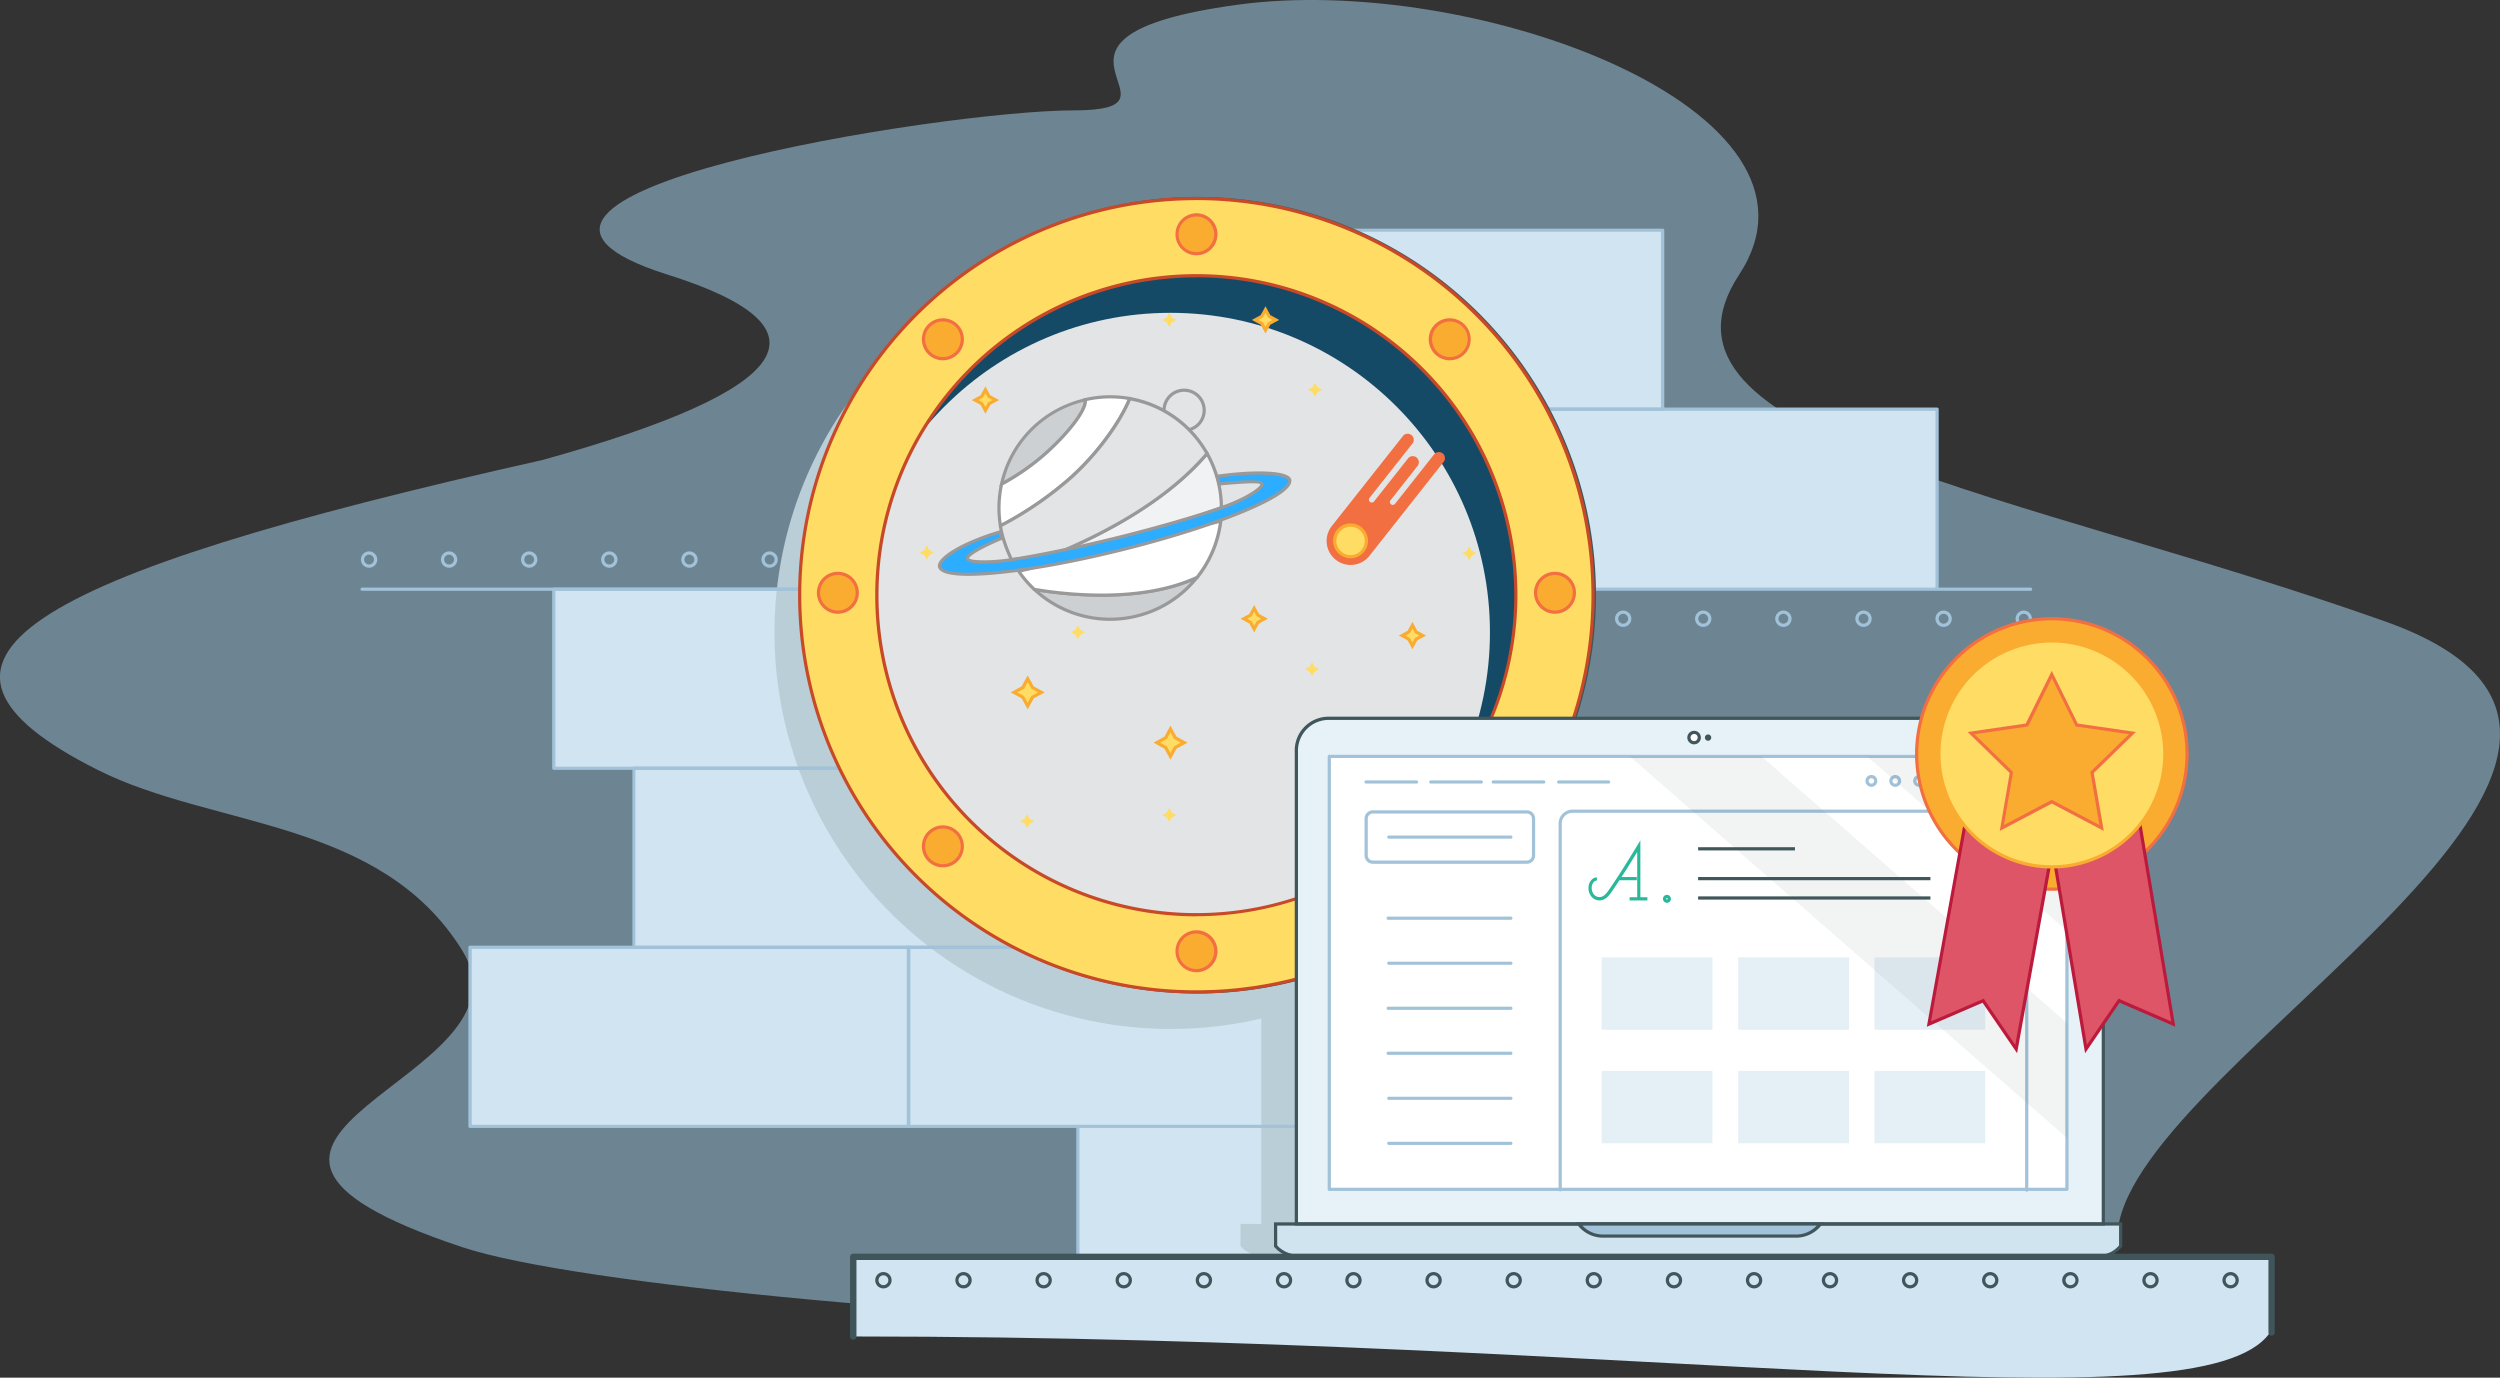 <svg xmlns="http://www.w3.org/2000/svg" viewBox="0 0 792.63 436.8"><rect x="0" y="0" width="792.63" height="436.8" fill="#333333" stroke="none"/><defs><style>.cls-1,.cls-2{isolation:isolate;}.cls-2{fill:#a9d7f3;fill-rule:evenodd;opacity:0.5;}.cls-3{fill:#d0e4f1;}.cls-4{fill:#a1c2d8;}.cls-5{fill:#baced8;}.cls-6{fill:#154a66;}.cls-7{fill:#3f565b;}.cls-17,.cls-8{fill:#e2e4e6;}.cls-8{mix-blend-mode:multiply;}.cls-9{fill:#ffdc64;}.cls-10{fill:#c74927;}.cls-11{fill:#faac30;}.cls-12{fill:#f26f42;}.cls-13{fill:#999;}.cls-14{fill:#cdd0d2;}.cls-15{fill:#fff;}.cls-16{fill:#f1f2f3;}.cls-18{fill:#2dadff;}.cls-19{fill:#e7f1f8;}.cls-20{fill:#d0e4f0;}.cls-21{fill:#40565b;}.cls-22{fill:#e5eff6;}.cls-23{opacity:0.07;}.cls-24{fill:#3f555a;}.cls-25{fill:#d56;}.cls-26{fill:#bc1a3c;}.cls-27{fill:#29b99a;}</style></defs><title>home-illustration-features-best-practice</title><g class="cls-1"><g id="Layer_1" data-name="Layer 1"><path class="cls-2" d="M211.66,87.07q80.53,25.39-39.7,58.78C6.73,182.82-37.59,209.67,31,244.12c36.75,18.45,89.5,15.41,115.47,57.1s-106.53,58.66,0,94.17c71,23.67,518.47,48.45,525-5.57s199.7-152,84.66-192.82-239-57.87-204.73-109.94S467.24-8.83,392.12,1.53,381.17,35,340.29,35,131.13,61.68,211.66,87.07Z" transform="translate(0.01)"/><rect class="cls-3" x="341.74" y="348.3" width="252.86" height="56.42"/><path class="cls-4" d="M594.59,405.24H341.73a.51.51,0,0,1-.51-.51V348.3a.51.51,0,0,1,.51-.51H594.59a.51.51,0,0,1,.51.51v56.42A.51.51,0,0,1,594.59,405.24Zm-252.35-1H594.08v-55.4H342.24Z" transform="translate(0.01)"/><rect class="cls-3" x="175.58" y="186.8" width="90.16" height="56.77"/><rect class="cls-3" x="200.98" y="243.57" width="139.06" height="56.77"/><rect class="cls-3" x="149.06" y="300.34" width="139.06" height="56.77"/><rect class="cls-3" x="287.98" y="300.34" width="139.06" height="56.77"/><path class="cls-5" d="M655.75,388.05V238.33c0-6.11-4.9-10.59-11-10.59H493.88a125.65,125.65,0,1,0-94,95.18v65.13h-6.59v7c2.2,2.55,5.36,3.42,8.92,3.42H652.89c3.56,0,6.15-.87,8.35-3.42v-7Z" transform="translate(0.01)"/><path class="cls-4" d="M265.73,244.08H175.57a.51.51,0,0,1-.51-.51V186.8a.51.51,0,0,1,.51-.51h90.16a.51.51,0,0,1,.51.51v56.77A.51.51,0,0,1,265.73,244.08Zm-89.65-1h89.14V187.31H176.08Z" transform="translate(0.01)"/><path class="cls-4" d="M340,300.85H201a.51.51,0,0,1-.51-.51V243.57a.51.51,0,0,1,.51-.51H340a.51.51,0,0,1,.51.51v56.77A.51.51,0,0,1,340,300.85Zm-138.55-1h138V244.08h-138Z" transform="translate(0.01)"/><path class="cls-4" d="M288.11,357.62H149a.51.51,0,0,1-.51-.51V300.34a.51.51,0,0,1,.51-.51H288.11a.51.51,0,0,1,.51.51v56.77A.51.51,0,0,1,288.11,357.62Zm-138.55-1h138V300.85h-138Z" transform="translate(0.01)"/><path class="cls-4" d="M427,357.62H288a.51.51,0,0,1-.51-.51V300.34a.51.51,0,0,1,.51-.51H427a.51.51,0,0,1,.51.51v56.77A.51.51,0,0,1,427,357.62Zm-138.55-1h138V300.85h-138Z" transform="translate(0.01)"/><rect class="cls-3" x="388.1" y="72.96" width="139.06" height="56.77"/><rect class="cls-3" x="336.17" y="129.73" width="139.06" height="56.77"/><polyline class="cls-3" points="475.1 186.5 475.1 129.73 614.16 129.73 614.16 186.5"/><path class="cls-4" d="M117,180a2.59,2.59,0,1,1,2.59-2.59A2.59,2.59,0,0,1,117,180Zm0-4.15a1.56,1.56,0,1,0,1.56,1.56A1.57,1.57,0,0,0,117,175.87Z" transform="translate(0.01)"/><path class="cls-4" d="M142.37,180a2.59,2.59,0,1,1,2.59-2.59A2.59,2.59,0,0,1,142.37,180Zm0-4.15a1.56,1.56,0,1,0,1.56,1.56A1.57,1.57,0,0,0,142.37,175.87Z" transform="translate(0.01)"/><path class="cls-4" d="M167.77,180a2.59,2.59,0,1,1,2.59-2.59A2.59,2.59,0,0,1,167.77,180Zm0-4.15a1.56,1.56,0,1,0,1.56,1.56A1.57,1.57,0,0,0,167.77,175.87Z" transform="translate(0.01)"/><path class="cls-4" d="M193.17,180a2.59,2.59,0,1,1,2.59-2.59A2.59,2.59,0,0,1,193.17,180Zm0-4.15a1.56,1.56,0,1,0,1.56,1.56A1.57,1.57,0,0,0,193.17,175.87Z" transform="translate(0.01)"/><path class="cls-4" d="M218.58,180a2.59,2.59,0,1,1,2.59-2.59A2.59,2.59,0,0,1,218.58,180Zm0-4.15a1.56,1.56,0,1,0,1.56,1.56A1.57,1.57,0,0,0,218.58,175.87Z" transform="translate(0.01)"/><path class="cls-4" d="M244,180a2.59,2.59,0,1,1,2.59-2.59A2.59,2.59,0,0,1,244,180Zm0-4.15a1.56,1.56,0,1,0,1.56,1.56A1.57,1.57,0,0,0,244,175.87Z" transform="translate(0.01)"/><path class="cls-4" d="M253.52,187.31H114.89a.51.51,0,1,1,0-1H253.52a.51.51,0,0,1,0,1Z" transform="translate(0.01)"/><path class="cls-4" d="M641.63,198.76a2.59,2.59,0,1,1,2.59-2.59A2.59,2.59,0,0,1,641.63,198.76Zm0-4.15a1.56,1.56,0,1,0,1.56,1.56A1.57,1.57,0,0,0,641.63,194.6Z" transform="translate(0.01)"/><path class="cls-4" d="M616.22,198.76a2.59,2.59,0,1,1,2.59-2.59A2.59,2.59,0,0,1,616.22,198.76Zm0-4.15a1.56,1.56,0,1,0,1.56,1.56A1.57,1.57,0,0,0,616.22,194.6Z" transform="translate(0.01)"/><path class="cls-4" d="M590.82,198.76a2.59,2.59,0,1,1,2.59-2.59A2.59,2.59,0,0,1,590.82,198.76Zm0-4.15a1.56,1.56,0,1,0,1.56,1.56A1.57,1.57,0,0,0,590.82,194.6Z" transform="translate(0.01)"/><path class="cls-4" d="M565.42,198.76a2.59,2.59,0,1,1,2.59-2.59A2.59,2.59,0,0,1,565.42,198.76Zm0-4.15a1.56,1.56,0,1,0,1.56,1.56A1.57,1.57,0,0,0,565.42,194.6Z" transform="translate(0.01)"/><path class="cls-4" d="M540,198.76a2.59,2.59,0,1,1,2.59-2.59A2.59,2.59,0,0,1,540,198.76Zm0-4.15a1.56,1.56,0,1,0,1.56,1.56A1.57,1.57,0,0,0,540,194.6Z" transform="translate(0.01)"/><path class="cls-4" d="M514.62,198.76a2.59,2.59,0,1,1,2.59-2.59A2.59,2.59,0,0,1,514.62,198.76Zm0-4.15a1.56,1.56,0,1,0,1.56,1.56A1.57,1.57,0,0,0,514.62,194.6Z" transform="translate(0.01)"/><path class="cls-4" d="M643.7,187.31H505.07a.51.51,0,0,1,0-1H643.7a.51.51,0,1,1,0,1Z" transform="translate(0.01)"/><path class="cls-4" d="M527.15,130.24H388.09a.51.51,0,0,1-.51-.51V73a.51.51,0,0,1,.51-.51H527.15a.51.51,0,0,1,.51.51v56.77A.51.51,0,0,1,527.15,130.24Zm-138.55-1h138V73.47h-138Z" transform="translate(0.01)"/><path class="cls-4" d="M475.23,187H336.16a.51.51,0,0,1-.51-.51V129.73a.51.51,0,0,1,.51-.51H475.23a.51.51,0,0,1,.51.51V186.5A.51.51,0,0,1,475.23,187Zm-138.55-1h138V130.24h-138Z" transform="translate(0.01)"/><path class="cls-4" d="M614.15,187a.51.51,0,0,1-.51-.51V130.24h-138V186.5a.51.51,0,0,1-1,0V129.73a.51.51,0,0,1,.51-.51H614.15a.51.51,0,0,1,.51.51V186.5A.51.51,0,0,1,614.15,187Z" transform="translate(0.01)"/><circle class="cls-6" cx="379.69" cy="188.7" r="125.77"/><path class="cls-7" d="M379.68,315A126.28,126.28,0,1,1,506,188.7,126.43,126.43,0,0,1,379.68,315Zm0-251.54A125.26,125.26,0,1,0,504.94,188.7,125.4,125.4,0,0,0,379.68,63.44Z" transform="translate(0.01)"/><circle class="cls-8" cx="371.1" cy="200.47" r="101.29"/><path class="cls-9" d="M379.3,62.93A125.77,125.77,0,1,0,505.07,188.7,125.77,125.77,0,0,0,379.3,62.93Zm0,227.07A101.29,101.29,0,1,1,480.59,188.7,101.29,101.29,0,0,1,379.3,290Z" transform="translate(0.01)"/><path class="cls-10" d="M379.3,315A126.28,126.28,0,1,1,505.58,188.7,126.43,126.43,0,0,1,379.3,315Zm0-251.54A125.26,125.26,0,1,0,504.56,188.7,125.4,125.4,0,0,0,379.3,63.44Zm0,227.07A101.81,101.81,0,1,1,481.1,188.7,101.92,101.92,0,0,1,379.3,290.5Zm0-202.59A100.78,100.78,0,1,0,480.08,188.7,100.9,100.9,0,0,0,379.3,87.91Z" transform="translate(0.01)"/><circle class="cls-11" cx="379.31" cy="74.28" r="6.15"/><path class="cls-12" d="M379.3,80.94A6.66,6.66,0,1,1,386,74.28,6.67,6.67,0,0,1,379.3,80.94Zm0-12.3a5.64,5.64,0,1,0,5.64,5.64A5.65,5.65,0,0,0,379.3,68.64Z" transform="translate(0.01)"/><circle class="cls-11" cx="379.31" cy="301.6" r="6.15"/><path class="cls-12" d="M379.3,308.26A6.66,6.66,0,1,1,386,301.6,6.67,6.67,0,0,1,379.3,308.26Zm0-12.3a5.64,5.64,0,1,0,5.64,5.64A5.65,5.65,0,0,0,379.3,296Z" transform="translate(0.01)"/><circle class="cls-11" cx="265.65" cy="187.94" r="6.15"/><path class="cls-12" d="M265.64,194.6a6.66,6.66,0,1,1,6.66-6.66A6.67,6.67,0,0,1,265.64,194.6Zm0-12.3a5.64,5.64,0,1,0,5.64,5.64A5.65,5.65,0,0,0,265.64,182.3Z" transform="translate(0.01)"/><circle class="cls-11" cx="492.97" cy="187.94" r="6.15"/><path class="cls-12" d="M493,194.6a6.66,6.66,0,1,1,6.66-6.66A6.67,6.67,0,0,1,493,194.6Zm0-12.3a5.64,5.64,0,1,0,5.64,5.64A5.65,5.65,0,0,0,493,182.3Z" transform="translate(0.01)"/><circle class="cls-11" cx="298.93" cy="107.57" r="6.15" transform="translate(11.5 242.88) rotate(-45)"/><path class="cls-12" d="M298.93,114.23a6.66,6.66,0,1,1,4.71-1.95A6.64,6.64,0,0,1,298.93,114.23Zm0-12.3a5.64,5.64,0,1,0,4,1.65A5.62,5.62,0,0,0,298.93,101.94Z" transform="translate(0.01)"/><circle class="cls-11" cx="459.67" cy="268.31" r="6.15" transform="translate(-55.08 403.62) rotate(-45)"/><path class="cls-12" d="M459.67,275a6.66,6.66,0,1,1,4.71-1.95A6.64,6.64,0,0,1,459.67,275Zm0-12.3a5.64,5.64,0,1,0,4,1.65A5.6,5.6,0,0,0,459.67,262.67Z" transform="translate(0.01)"/><circle class="cls-11" cx="459.67" cy="107.57" r="6.15" transform="translate(58.58 356.54) rotate(-45)"/><path class="cls-12" d="M459.67,114.23a6.66,6.66,0,1,1,4.71-2h0A6.62,6.62,0,0,1,459.67,114.23Zm0-12.3a5.64,5.64,0,1,0,4,9.63h0a5.64,5.64,0,0,0-4-9.63Z" transform="translate(0.01)"/><circle class="cls-11" cx="298.93" cy="268.31" r="6.15" transform="translate(-102.16 289.96) rotate(-45)"/><path class="cls-12" d="M298.93,275a6.66,6.66,0,1,1,4.71-1.95h0A6.64,6.64,0,0,1,298.93,275Zm0-12.3a5.64,5.64,0,1,0,4,1.65A5.62,5.62,0,0,0,298.93,262.68Z" transform="translate(0.01)"/><path class="cls-13" d="M375.42,136.95a6.87,6.87,0,1,1,6.87-6.87A6.88,6.88,0,0,1,375.42,136.95Zm0-12.72a5.85,5.85,0,1,0,5.85,5.85A5.85,5.85,0,0,0,375.42,124.23Z" transform="translate(0.01)"/><path class="cls-14" d="M344,126.74l-.55.12a35.25,35.25,0,0,0-25.94,26.63A72.61,72.61,0,0,0,332,143.3C339.66,136.38,344.71,129.32,344,126.74Z" transform="translate(0.01)"/><path class="cls-13" d="M316.81,154.43l.23-1a35.58,35.58,0,0,1,26.32-27l.33-.07.72-.16.13.48c.84,3.21-5.48,11-12.14,17.07a73.16,73.16,0,0,1-14.61,10.27Zm26.77-27.06a34.55,34.55,0,0,0-25.29,25.16,74.36,74.36,0,0,0,13.4-9.6C339.25,136.06,343.48,129.88,343.58,127.36Z" transform="translate(0.01)"/><path class="cls-15" d="M358.17,126.37a35.09,35.09,0,0,0-14.14.36c.67,2.58-4.37,9.64-12,16.57a72.61,72.61,0,0,1-14.5,10.19,35,35,0,0,0-.36,13.24,110.85,110.85,0,0,0,22.55-15.52C349.39,142.43,355.85,132.22,358.17,126.37Z" transform="translate(0.01)"/><path class="cls-13" d="M316.79,167.5l-.11-.69a35.46,35.46,0,0,1,.37-13.43l.05-.24.22-.11a72,72,0,0,0,14.38-10.11c8.11-7.37,12.39-14,11.84-16.06l-.13-.51.51-.12a35.51,35.51,0,0,1,14.35-.37l.62.11-.23.58c-2.52,6.35-9.25,16.55-18.58,25a112,112,0,0,1-22.66,15.6Zm1.2-13.67a34.4,34.4,0,0,0-.41,12.12,111.34,111.34,0,0,0,21.81-15.12c8.93-8.11,15.43-17.8,18.08-24.07a34.43,34.43,0,0,0-12.86.36c.12,3.47-5.89,10.8-12.22,16.55A73.81,73.81,0,0,1,318,153.84Z" transform="translate(0.01)"/><path class="cls-16" d="M387.23,161a35.38,35.38,0,0,0-4.53-17.2c-13.53,15.9-35.13,26.58-49.36,32.34l27.58-5.64Z" transform="translate(0.01)"/><path class="cls-13" d="M333.44,176.65l-.29-1c15.14-6.12,36-16.68,49.16-32.2l.48-.56.36.64a35.89,35.89,0,0,1,4.6,17.44v.36L361.09,171Zm49.17-31.95c-12,13.79-29.84,23.62-44.26,29.9l22.47-4.6,25.9-9.36a34.88,34.88,0,0,0-4.11-15.94Z" transform="translate(0.01)"/><path class="cls-17" d="M382.7,143.8a35.33,35.33,0,0,0-24.53-17.43c-2.32,5.85-8.78,16.06-18.45,24.84a110.85,110.85,0,0,1-22.55,15.52c.15.95.34,1.89.57,2.84a47.49,47.49,0,0,0,3.53,9l12.06-2.47C347.58,170.39,369.18,159.7,382.7,143.8Z" transform="translate(0.01)"/><path class="cls-13" d="M321,179.19l-.18-.34a48.18,48.18,0,0,1-3.57-9.16c-.22-.87-.41-1.81-.58-2.88l-.06-.37.33-.17a110.87,110.87,0,0,0,22.44-15.44c9.21-8.37,15.84-18.41,18.32-24.65l.15-.39.41.07a35.65,35.65,0,0,1,24.88,17.68l.17.31-.23.27c-13.34,15.67-34.31,26.32-49.56,32.48ZM317.74,167c.15.89.32,1.69.5,2.43a46.93,46.93,0,0,0,3.31,8.59l11.68-2.39c15-6.06,35.63-16.53,48.84-31.9A34.62,34.62,0,0,0,358.49,127c-2.64,6.37-9.28,16.33-18.42,24.64A112.28,112.28,0,0,1,317.74,167Z" transform="translate(0.01)"/><path class="cls-14" d="M327.94,186.87a35.21,35.21,0,0,0,51.58-3.82C361.69,191.33,337.72,188.53,327.94,186.87Z" transform="translate(0.01)"/><path class="cls-13" d="M351.94,196.85a35.7,35.7,0,0,1-24.35-9.61.51.51,0,0,1,.43-.88c9.5,1.61,33.52,4.47,51.28-3.78a.51.51,0,0,1,.62.78,35.42,35.42,0,0,1-19.33,12.42A35.88,35.88,0,0,1,351.94,196.85Zm-22.34-9.2a34.69,34.69,0,0,0,48.1-3.25C361,191.25,339.73,189.22,329.6,187.66Z" transform="translate(0.01)"/><path class="cls-15" d="M323,181.13a35.14,35.14,0,0,0,5,5.74c9.78,1.66,33.75,4.46,51.58-3.82A35.33,35.33,0,0,0,387,165.2Z" transform="translate(0.01)"/><path class="cls-13" d="M349.2,189.2a131.11,131.11,0,0,1-21.35-1.83l-.15,0-.11-.1a35.73,35.73,0,0,1-5-5.82l-.42-.61,65.47-16.29-.09.73a35.79,35.79,0,0,1-7.59,18.11l-.08.09-.11.05C370.27,187.91,359.08,189.2,349.2,189.2Zm-21-2.81c9.58,1.61,33.36,4.39,51-3.75a34.79,34.79,0,0,0,7.2-16.76l-62.58,15.57A34.9,34.9,0,0,0,328.17,186.39Z" transform="translate(0.01)"/><polygon class="cls-9" points="293.83 172.97 294.62 174.41 296.06 175.2 294.62 175.99 293.83 177.43 293.04 175.99 291.6 175.2 293.04 174.41 293.83 172.97"/><polygon class="cls-9" points="341.74 198.24 342.53 199.69 343.97 200.47 342.53 201.26 341.74 202.7 340.95 201.26 339.51 200.47 340.95 199.69 341.74 198.24"/><polygon class="cls-9" points="370.73 99.19 371.52 100.63 372.96 101.42 371.52 102.21 370.73 103.65 369.94 102.21 368.5 101.42 369.94 100.63 370.73 99.19"/><polygon class="cls-9" points="465.83 173.18 466.62 174.63 468.06 175.41 466.62 176.2 465.83 177.64 465.04 176.2 463.6 175.41 465.04 174.63 465.83 173.18"/><polygon class="cls-9" points="415.99 209.92 416.77 211.36 418.22 212.15 416.77 212.94 415.99 214.38 415.2 212.94 413.76 212.15 415.2 211.36 415.99 209.92"/><polygon class="cls-9" points="325.68 258.11 326.47 259.56 327.91 260.34 326.47 261.13 325.68 262.57 324.89 261.13 323.45 260.34 324.89 259.56 325.68 258.11"/><polygon class="cls-9" points="416.92 121.34 417.71 122.78 419.15 123.57 417.71 124.36 416.92 125.8 416.13 124.36 414.69 123.57 416.13 122.78 416.92 121.34"/><polygon class="cls-9" points="370.73 256.18 371.52 257.62 372.96 258.41 371.52 259.19 370.73 260.64 369.94 259.19 368.5 258.41 369.94 257.62 370.73 256.18"/><polygon class="cls-9" points="371.1 231.12 372.63 233.92 375.43 235.46 372.63 236.99 371.1 239.79 369.57 236.99 366.77 235.46 369.57 233.92 371.1 231.12"/><path class="cls-11" d="M371.09,240.86l-1.91-3.49-3.49-1.91,3.49-1.91,1.91-3.49,1.91,3.49,3.49,1.91L373,237.36Zm-3.27-5.4,2.11,1.16,1.16,2.11,1.15-2.11,2.11-1.16-2.11-1.16-1.15-2.11-1.16,2.11Z" transform="translate(0.01)"/><polygon class="cls-9" points="325.83 215.18 327.36 217.99 330.16 219.52 327.36 221.05 325.83 223.85 324.3 221.05 321.5 219.52 324.3 217.99 325.83 215.18"/><path class="cls-11" d="M325.82,224.92l-1.91-3.49-3.49-1.91,3.49-1.91,1.91-3.49,1.91,3.49,3.49,1.91-3.49,1.91Zm-3.27-5.4,2.11,1.16,1.15,2.11,1.16-2.11,2.11-1.16L327,218.36l-1.16-2.11-1.15,2.11Z" transform="translate(0.01)"/><polygon class="cls-9" points="312.43 123.57 313.58 125.68 315.7 126.84 313.58 127.99 312.43 130.11 311.27 127.99 309.16 126.84 311.27 125.68 312.43 123.57"/><path class="cls-11" d="M312.42,131.17l-1.53-2.8-2.8-1.53,2.8-1.53,1.53-2.8,1.53,2.8,2.8,1.53-2.8,1.53Zm-2.2-4.33,1.42.78.78,1.42.78-1.42,1.42-.78-1.42-.78-.78-1.42-.78,1.42Z" transform="translate(0.01)"/><polygon class="cls-9" points="401.23 98.15 402.39 100.27 404.5 101.42 402.39 102.58 401.23 104.69 400.08 102.58 397.96 101.42 400.08 100.27 401.23 98.15"/><path class="cls-11" d="M401.22,105.76l-1.53-2.8-2.8-1.53,2.8-1.53,1.53-2.8,1.53,2.8,2.8,1.53-2.8,1.53Zm-2.2-4.33,1.42.78.78,1.42.78-1.42,1.42-.78-1.42-.78-.78-1.42-.78,1.42Z" transform="translate(0.01)"/><polygon class="cls-9" points="447.83 198.24 448.98 200.36 451.1 201.51 448.98 202.67 447.83 204.78 446.67 202.67 444.56 201.51 446.67 200.36 447.83 198.24"/><path class="cls-11" d="M447.81,205.84l-1.53-2.8-2.8-1.53,2.8-1.53,1.53-2.8,1.53,2.8,2.8,1.53-2.8,1.53Zm-2.2-4.33,1.42.78.78,1.42.78-1.42,1.42-.78-1.42-.78-.78-1.42-.78,1.42Z" transform="translate(0.01)"/><polygon class="cls-9" points="397.64 192.9 398.8 195.01 400.91 196.17 398.8 197.32 397.64 199.44 396.49 197.32 394.38 196.17 396.49 195.01 397.64 192.9"/><path class="cls-11" d="M397.63,200.5l-1.53-2.8-2.8-1.53,2.8-1.53,1.53-2.8,1.53,2.8,2.8,1.53-2.8,1.53Zm-2.2-4.33,1.42.78.78,1.42.78-1.42,1.42-.78-1.42-.78-.78-1.42-.78,1.42Z" transform="translate(0.01)"/><path class="cls-13" d="M320.28,178l-.09-1a242.12,242.12,0,0,0,34.32-6.24,242.22,242.22,0,0,0,33.26-10.53l.39.94a243.27,243.27,0,0,1-33.41,10.58A243.32,243.32,0,0,1,320.28,178Z" transform="translate(0.01)"/><path class="cls-18" d="M320.24,177.51c-6.32,1-13,.9-13.5-.34s5.38-4.27,10.92-6.58l-.67-1.93c-12.5,3.71-19.67,8.68-19.1,11s7.26,2.9,17.6,2a282.47,282.47,0,0,0,40-7.27,282.47,282.47,0,0,0,38.75-12.26c9.59-4,15.23-7.63,14.65-10s-10.5-2.9-23-1.11l.65,2.4c6.33-.58,14.06-1.3,13.52.3s-5.76,4.74-12.08,7C371.52,166.51,341.73,174.17,320.24,177.51Z" transform="translate(0.01)"/><path class="cls-13" d="M307.08,182.58c-6,0-9.23-.93-9.69-2.78-.76-3.06,7.78-8.16,19.45-11.62l.47-.14,1,2.85-.44.18c-7.24,3-10.58,5.29-10.64,5.94.43.69,6.2,1,12.94,0l.08.51-.08-.51c22.46-3.49,52-11.27,67.65-16.79,6.36-2.25,11.31-5.31,11.77-6.66-.7-.75-8.59,0-12.84.36l-.58.05-.92-3.37.57-.08c11.13-1.6,22.8-1.6,23.56,1.49.64,2.59-4.39,6.14-14.95,10.55-10.12,4.22-23.91,8.59-38.82,12.29s-29.14,6.29-40.06,7.29Q310.67,182.58,307.08,182.58Zm9.58-13.28c-12.9,3.9-18.67,8.66-18.28,10.25s5,2.67,17.06,1.57c10.87-1,25-3.57,39.91-7.26s28.6-8,38.67-12.24c11.14-4.65,14.72-7.88,14.35-9.36s-8.37-2.68-21.85-.8l.39,1.43c7.77-.71,12.55-1,13.48.14a.9.9,0,0,1,.14.87c-.64,1.86-6.08,5.06-12.39,7.29-15.66,5.53-45.31,13.34-67.83,16.83h0c-4.21.65-13.18,1.36-14-.64a1,1,0,0,1,0-.79c.75-1.86,7.44-4.88,10.74-6.28Z" transform="translate(0.01)"/><path class="cls-19" d="M666.85,238.33V388.05H411V238.33a10.26,10.26,0,0,1,10.58-10.59H655.83C661.95,227.74,666.85,232.21,666.85,238.33Z" transform="translate(0.01)"/><path class="cls-20" d="M672.34,388.05v7c-2.2,2.55-4.79,3.42-8.35,3.42H413.34c-3.56,0-6.72-.87-8.92-3.42v-7Z" transform="translate(0.01)"/><rect class="cls-15" x="421.45" y="239.82" width="233.88" height="137.25"/><circle class="cls-15" cx="537.12" cy="233.81" r="1.64"/><path class="cls-21" d="M537.11,236a2.15,2.15,0,1,1,2.15-2.15A2.16,2.16,0,0,1,537.11,236Zm0-3.28a1.13,1.13,0,1,0,1.13,1.13A1.13,1.13,0,0,0,537.11,232.69Z" transform="translate(0.01)"/><circle class="cls-15" cx="541.55" cy="233.81" r="0.53"/><path class="cls-21" d="M541.54,234.86a1,1,0,1,1,1-1A1,1,0,0,1,541.54,234.86Zm0-1.07a0,0,0,0,0,0,0Z" transform="translate(0.01)"/><path class="cls-21" d="M667.36,388.56H410.49V238.33a10.73,10.73,0,0,1,11.09-11.1H655.83c6.57,0,11.52,4.77,11.52,11.1Zm-255.84-1H666.34V238.33c0-5.74-4.51-10.07-10.5-10.07H421.59a9.74,9.74,0,0,0-10.07,10.07Z" transform="translate(0.01)"/><path class="cls-4" d="M449,248.43H433a.51.51,0,0,1,0-1h16a.51.51,0,1,1,0,1Z" transform="translate(0.01)"/><path class="cls-4" d="M469.73,248.43h-16a.51.51,0,1,1,0-1h16a.51.51,0,0,1,0,1Z" transform="translate(0.01)"/><path class="cls-4" d="M489.33,248.43h-16a.51.51,0,0,1,0-1h16a.51.51,0,1,1,0,1Z" transform="translate(0.01)"/><path class="cls-4" d="M510.08,248.43h-16a.51.51,0,0,1,0-1h16a.51.51,0,0,1,0,1Z" transform="translate(0.01)"/><path class="cls-4" d="M593.32,249.47a1.88,1.88,0,1,1,1.88-1.88A1.88,1.88,0,0,1,593.32,249.47Zm0-2.73a.86.86,0,1,0,.86.86A.86.86,0,0,0,593.32,246.74Z" transform="translate(0.01)"/><path class="cls-4" d="M608.44,249.47a1.88,1.88,0,1,1,1.88-1.88A1.88,1.88,0,0,1,608.44,249.47Zm0-2.73a.86.86,0,1,0,.86.86A.86.86,0,0,0,608.44,246.74Z" transform="translate(0.01)"/><path class="cls-4" d="M600.88,249.47a1.88,1.88,0,1,1,1.88-1.88A1.88,1.88,0,0,1,600.88,249.47Zm0-2.73a.86.86,0,1,0,.86.86A.86.86,0,0,0,600.88,246.74Z" transform="translate(0.01)"/><path class="cls-21" d="M664,399H413.34c-4.18,0-7.22-1.18-9.31-3.6l-.12-.14v-7.71H672.85v7.71l-.12.14C670.55,397.92,667.94,399,664,399Zm-259.06-4.12c1.88,2.08,4.63,3.1,8.41,3.1H664c3.6,0,5.88-.9,7.84-3.1v-6.31H404.93Z" transform="translate(0.01)"/><path class="cls-4" d="M655.32,377.58H421.44a.51.51,0,0,1-.51-.51V239.82a.51.51,0,0,1,.51-.51H655.32a.51.51,0,0,1,.51.51V377.07A.51.51,0,0,1,655.32,377.58Zm-233.37-1H654.81V240.33H421.95Z" transform="translate(0.01)"/><path class="cls-4" d="M500.52,388.05a9.77,9.77,0,0,0,7.31,3.84h62a9.77,9.77,0,0,0,7.31-3.84Z" transform="translate(0.01)"/><path class="cls-21" d="M569.84,392.41h-62a10.26,10.26,0,0,1-7.71-4l-.69-.84h78.81l-.7.84A10.26,10.26,0,0,1,569.84,392.41Zm-68.16-3.84a8.87,8.87,0,0,0,6.16,2.82h62a8.87,8.87,0,0,0,6.16-2.82Z" transform="translate(0.01)"/><path class="cls-4" d="M642.57,377.85a.51.51,0,0,1-.51-.51V261.11a3.4,3.4,0,0,0-3.4-3.4H498.55a3.4,3.4,0,0,0-3.4,3.4V377.34a.51.51,0,0,1-1,0V261.11a4.43,4.43,0,0,1,4.42-4.42H638.66a4.43,4.43,0,0,1,4.42,4.42V377.34A.51.51,0,0,1,642.57,377.85Z" transform="translate(0.01)"/><path class="cls-4" d="M484.08,273.86H435.25a2.64,2.64,0,0,1-2.63-2.63V259.54a2.64,2.64,0,0,1,2.63-2.63h48.83a2.64,2.64,0,0,1,2.63,2.63v11.69A2.64,2.64,0,0,1,484.08,273.86Zm-48.83-15.93a1.61,1.61,0,0,0-1.61,1.61v11.69a1.61,1.61,0,0,0,1.61,1.61h48.83a1.61,1.61,0,0,0,1.61-1.61V259.54a1.61,1.61,0,0,0-1.61-1.61Z" transform="translate(0.01)"/><rect class="cls-21" x="538.39" y="268.61" width="30.7" height="1.02"/><rect class="cls-21" x="538.39" y="278.06" width="73.65" height="1.02"/><rect class="cls-21" x="538.39" y="284.2" width="73.65" height="1.02"/><rect class="cls-22" x="507.81" y="303.54" width="35.13" height="22.94"/><rect class="cls-22" x="551.12" y="303.54" width="35.13" height="22.94"/><rect class="cls-22" x="594.3" y="303.54" width="35.13" height="22.94"/><rect class="cls-22" x="507.81" y="339.54" width="35.13" height="22.94"/><rect class="cls-22" x="551.12" y="339.54" width="35.13" height="22.94"/><rect class="cls-22" x="594.3" y="339.54" width="35.13" height="22.94"/><circle class="cls-9" cx="650.56" cy="239.04" r="42.66"/><path class="cls-11" d="M650.54,282.21A43.17,43.17,0,1,1,693.71,239,43.22,43.22,0,0,1,650.54,282.21Zm0-85.31A42.15,42.15,0,1,0,692.69,239,42.19,42.19,0,0,0,650.54,196.89Z" transform="translate(0.01)"/><path class="cls-12" d="M455.28,144.17l-7.14,9L442.78,160a1.42,1.42,0,0,1-2.23-1.76l8.66-11a1.42,1.42,0,1,0-2.23-1.76l-10.23,12.95h0l-.66.83a1.42,1.42,0,1,1-2.23-1.76l7.6-9.61,6.12-7.74a1.42,1.42,0,0,0-2.23-1.76l-6.12,7.74L422.67,167.1h0a7.11,7.11,0,1,0,11.16,8.82L450.38,155l7.14-9a1.42,1.42,0,0,0-2.23-1.76Z" transform="translate(0.01)"/><path class="cls-12" d="M428.24,179.12a7.62,7.62,0,0,1-6-12.34l22.67-28.68a1.93,1.93,0,0,1,3,2.4l-13.71,17.36a.91.91,0,0,0,1.43,1.13l10.89-13.78a1.93,1.93,0,0,1,3,2.4l-8.66,11a.91.91,0,0,0,.15,1.28.91.91,0,0,0,1.28-.15l12.51-15.83a1.93,1.93,0,0,1,3,2.4l-23.69,30A7.62,7.62,0,0,1,428.24,179.12Zm18.21-40.74h-.11a.9.9,0,0,0-.61.34l-22.67,28.68a6.6,6.6,0,1,0,10.36,8.18l23.69-30a.91.91,0,1,0-1.43-1.13l-12.51,15.83a1.93,1.93,0,1,1-3-2.4l8.66-11a.91.91,0,0,0-1.43-1.13l-10.89,13.78a1.93,1.93,0,0,1-3-2.4l13.71-17.36a.91.91,0,0,0-.71-1.48Z" transform="translate(0.01)"/><circle class="cls-9" cx="428.19" cy="171.49" r="5.02" transform="translate(28.18 401.14) rotate(-51.69)"/><path class="cls-11" d="M428.18,177a5.53,5.53,0,1,1,4.34-2.1h0A5.52,5.52,0,0,1,428.18,177Zm0-10a4.5,4.5,0,1,0,3.53,7.3h0a4.5,4.5,0,0,0-3.53-7.3Z" transform="translate(0.01)"/><g class="cls-23"><polygon class="cls-24" points="558.45 239.8 516.7 239.8 655.45 360.88 655.45 324.45 558.45 239.8"/><polygon class="cls-24" points="655.45 295.24 655.45 239.8 591.92 239.8 655.45 295.24"/></g><circle class="cls-11" cx="650.56" cy="239.04" r="42.87"/><path class="cls-12" d="M650.54,282.42A43.38,43.38,0,1,1,693.92,239,43.43,43.43,0,0,1,650.54,282.42Zm0-85.74A42.36,42.36,0,1,0,692.9,239,42.4,42.4,0,0,0,650.54,196.68Z" transform="translate(0.01)"/><polygon class="cls-25" points="689.04 324.69 671.86 317.27 661.38 332.6 649.86 263.65 677.52 255.74 689.04 324.69"/><polygon class="cls-25" points="611.57 324.69 628.76 317.27 639.24 332.6 651.69 263.65 624.03 255.74 611.57 324.69"/><path class="cls-26" d="M661.07,333.94l-11.8-70.65,28.65-8.2.09.57,11.67,69.87L672,317.91ZM650.43,264l11.23,67.25,10-14.63,16.71,7.21L677.1,256.39Z" transform="translate(0.01)"/><path class="cls-26" d="M639.51,333.92l-10.95-16-17.67,7.62,12.73-70.44,28.65,8.2-.08.46Zm-10.58-17.28,10,14.65L651.09,264l-26.68-7.63-12.18,67.45Z" transform="translate(0.01)"/><circle class="cls-9" cx="650.56" cy="239.04" r="35.82"/><path class="cls-11" d="M650.54,275.37A36.34,36.34,0,1,1,686.88,239,36.38,36.38,0,0,1,650.54,275.37Zm0-71.65A35.31,35.31,0,1,0,685.85,239,35.35,35.35,0,0,0,650.54,203.72Z" transform="translate(0.01)"/><polygon class="cls-11" points="650.56 213.85 658.46 229.87 676.13 232.43 663.34 244.9 666.36 262.5 650.56 254.19 634.75 262.5 637.77 244.9 624.98 232.43 642.65 229.87 650.56 213.85"/><path class="cls-12" d="M667,263.44l-16.49-8.67-16.49,8.67,3.15-18.36-13.34-13,18.43-2.68,8.24-16.7,8.24,16.7,18.43,2.68-13.34,13Zm-41-30.65,12.24,11.93-2.89,16.85,15.13-8,15.13,8-2.89-16.85L675,232.79l-16.91-2.46L650.54,215,643,230.33Z" transform="translate(0.01)"/><path class="cls-4" d="M479.11,291.62H440.22a.51.51,0,1,1,0-1h38.89a.51.51,0,0,1,0,1Z" transform="translate(0.01)"/><path class="cls-4" d="M479.11,265.9H440.22a.51.51,0,0,1,0-1h38.89a.51.51,0,0,1,0,1Z" transform="translate(0.01)"/><path class="cls-4" d="M479.11,305.89H440.22a.51.51,0,0,1,0-1h38.89a.51.51,0,0,1,0,1Z" transform="translate(0.01)"/><path class="cls-4" d="M479.11,320.17H440.22a.51.51,0,1,1,0-1h38.89a.51.51,0,0,1,0,1Z" transform="translate(0.01)"/><path class="cls-4" d="M479.11,334.44H440.22a.51.51,0,1,1,0-1h38.89a.51.51,0,0,1,0,1Z" transform="translate(0.01)"/><path class="cls-4" d="M479.11,348.72H440.22a.51.51,0,0,1,0-1h38.89a.51.51,0,0,1,0,1Z" transform="translate(0.01)"/><path class="cls-4" d="M479.11,363H440.22a.51.51,0,0,1,0-1h38.89a.51.51,0,0,1,0,1Z" transform="translate(0.01)"/><path class="cls-27" d="M507.15,285.48a3.37,3.37,0,0,1-2.63-1.25,4.35,4.35,0,0,1-.9-2.63c-.05-1.57.95-3.35,2.65-3.45l.06,1c-1.09.06-1.72,1.3-1.69,2.41a3.32,3.32,0,0,0,.68,2,2.31,2.31,0,0,0,1.88.86c1.19-.05,2.07-1.08,2.84-2.19,3.26-4.69,6.22-9.53,9.08-14.22l.95-1.55V285h-1V270.13c-2.58,4.21-5.25,8.52-8.17,12.72-.88,1.26-2,2.56-3.65,2.63Z" transform="translate(0.01)"/><rect class="cls-27" x="516.67" y="284.47" width="5.64" height="1.02"/><rect class="cls-27" x="513.32" y="278.06" width="5.63" height="1.02"/><path class="cls-27" d="M528.5,286.24a1.26,1.26,0,1,1,1.26-1.26A1.26,1.26,0,0,1,528.5,286.24Zm0-1.5a.24.24,0,0,0-.24.24c0,.26.48.26.48,0A.24.24,0,0,0,528.5,284.74Z" transform="translate(0.01)"/><path class="cls-3" d="M270.5,423.73c254.86,0,427.51,30.24,449.21-1.26l.49-24H270.5Z" transform="translate(0.01)"/><path class="cls-24" d="M270.5,424.75a1,1,0,0,1-1-1V398.48a1,1,0,0,1,1-1H720.2a1,1,0,0,1,1,1v24a1,1,0,0,1-2,0v-23H271.53v24.22A1,1,0,0,1,270.5,424.75Z" transform="translate(0.01)"/><path class="cls-21" d="M407.09,408.49a2.59,2.59,0,1,1,2.59-2.59A2.59,2.59,0,0,1,407.09,408.49Zm0-4.15a1.56,1.56,0,1,0,1.56,1.56A1.57,1.57,0,0,0,407.09,404.33Z" transform="translate(0.01)"/><path class="cls-21" d="M381.69,408.49a2.59,2.59,0,1,1,2.59-2.59A2.59,2.59,0,0,1,381.69,408.49Zm0-4.15a1.56,1.56,0,1,0,1.56,1.56A1.57,1.57,0,0,0,381.69,404.33Z" transform="translate(0.01)"/><path class="cls-21" d="M356.28,408.49a2.59,2.59,0,1,1,2.59-2.59A2.59,2.59,0,0,1,356.28,408.49Zm0-4.15a1.56,1.56,0,1,0,1.56,1.56A1.57,1.57,0,0,0,356.28,404.33Z" transform="translate(0.01)"/><path class="cls-21" d="M330.88,408.49a2.59,2.59,0,1,1,2.59-2.59A2.59,2.59,0,0,1,330.88,408.49Zm0-4.15a1.56,1.56,0,1,0,1.56,1.56A1.57,1.57,0,0,0,330.88,404.33Z" transform="translate(0.01)"/><path class="cls-21" d="M305.48,408.49a2.59,2.59,0,1,1,2.59-2.59A2.59,2.59,0,0,1,305.48,408.49Zm0-4.15A1.56,1.56,0,1,0,307,405.9,1.57,1.57,0,0,0,305.48,404.33Z" transform="translate(0.01)"/><path class="cls-21" d="M280.08,408.49a2.59,2.59,0,1,1,2.59-2.59A2.59,2.59,0,0,1,280.08,408.49Zm0-4.15a1.56,1.56,0,1,0,1.56,1.56A1.57,1.57,0,0,0,280.08,404.33Z" transform="translate(0.01)"/><path class="cls-21" d="M556.12,408.49a2.59,2.59,0,1,1,2.59-2.59A2.59,2.59,0,0,1,556.12,408.49Zm0-4.15a1.56,1.56,0,1,0,1.56,1.56A1.57,1.57,0,0,0,556.12,404.33Z" transform="translate(0.01)"/><path class="cls-21" d="M530.72,408.49a2.59,2.59,0,1,1,2.59-2.59A2.59,2.59,0,0,1,530.72,408.49Zm0-4.15a1.56,1.56,0,1,0,1.56,1.56A1.57,1.57,0,0,0,530.72,404.33Z" transform="translate(0.01)"/><path class="cls-21" d="M505.31,408.49a2.59,2.59,0,1,1,2.59-2.59A2.59,2.59,0,0,1,505.31,408.49Zm0-4.15a1.56,1.56,0,1,0,1.56,1.56A1.57,1.57,0,0,0,505.31,404.33Z" transform="translate(0.01)"/><path class="cls-21" d="M479.91,408.49a2.59,2.59,0,1,1,2.59-2.59A2.59,2.59,0,0,1,479.91,408.49Zm0-4.15a1.56,1.56,0,1,0,1.56,1.56A1.57,1.57,0,0,0,479.91,404.33Z" transform="translate(0.01)"/><path class="cls-21" d="M454.51,408.49a2.59,2.59,0,1,1,2.59-2.59A2.59,2.59,0,0,1,454.51,408.49Zm0-4.15a1.56,1.56,0,1,0,1.56,1.56A1.57,1.57,0,0,0,454.51,404.33Z" transform="translate(0.01)"/><path class="cls-21" d="M429.11,408.49a2.59,2.59,0,1,1,2.59-2.59A2.59,2.59,0,0,1,429.11,408.49Zm0-4.15a1.56,1.56,0,1,0,1.56,1.56A1.57,1.57,0,0,0,429.11,404.33Z" transform="translate(0.01)"/><path class="cls-21" d="M707.21,408.49a2.59,2.59,0,1,1,2.59-2.59A2.59,2.59,0,0,1,707.21,408.49Zm0-4.15a1.56,1.56,0,1,0,1.56,1.56A1.57,1.57,0,0,0,707.21,404.33Z" transform="translate(0.01)"/><path class="cls-21" d="M681.81,408.49a2.59,2.59,0,1,1,2.59-2.59A2.59,2.59,0,0,1,681.81,408.49Zm0-4.15a1.56,1.56,0,1,0,1.56,1.56A1.57,1.57,0,0,0,681.81,404.33Z" transform="translate(0.01)"/><path class="cls-21" d="M656.4,408.49A2.59,2.59,0,1,1,659,405.9,2.59,2.59,0,0,1,656.4,408.49Zm0-4.15A1.56,1.56,0,1,0,658,405.9,1.57,1.57,0,0,0,656.4,404.33Z" transform="translate(0.01)"/><path class="cls-21" d="M631,408.49a2.59,2.59,0,1,1,2.59-2.59A2.59,2.59,0,0,1,631,408.49Zm0-4.15a1.56,1.56,0,1,0,1.56,1.56A1.57,1.57,0,0,0,631,404.33Z" transform="translate(0.01)"/><path class="cls-21" d="M605.6,408.49a2.59,2.59,0,1,1,2.59-2.59A2.59,2.59,0,0,1,605.6,408.49Zm0-4.15a1.56,1.56,0,1,0,1.56,1.56A1.57,1.57,0,0,0,605.6,404.33Z" transform="translate(0.01)"/><path class="cls-21" d="M580.2,408.49a2.59,2.59,0,1,1,2.59-2.59A2.59,2.59,0,0,1,580.2,408.49Zm0-4.15a1.56,1.56,0,1,0,1.56,1.56A1.57,1.57,0,0,0,580.2,404.33Z" transform="translate(0.01)"/></g></g></svg>